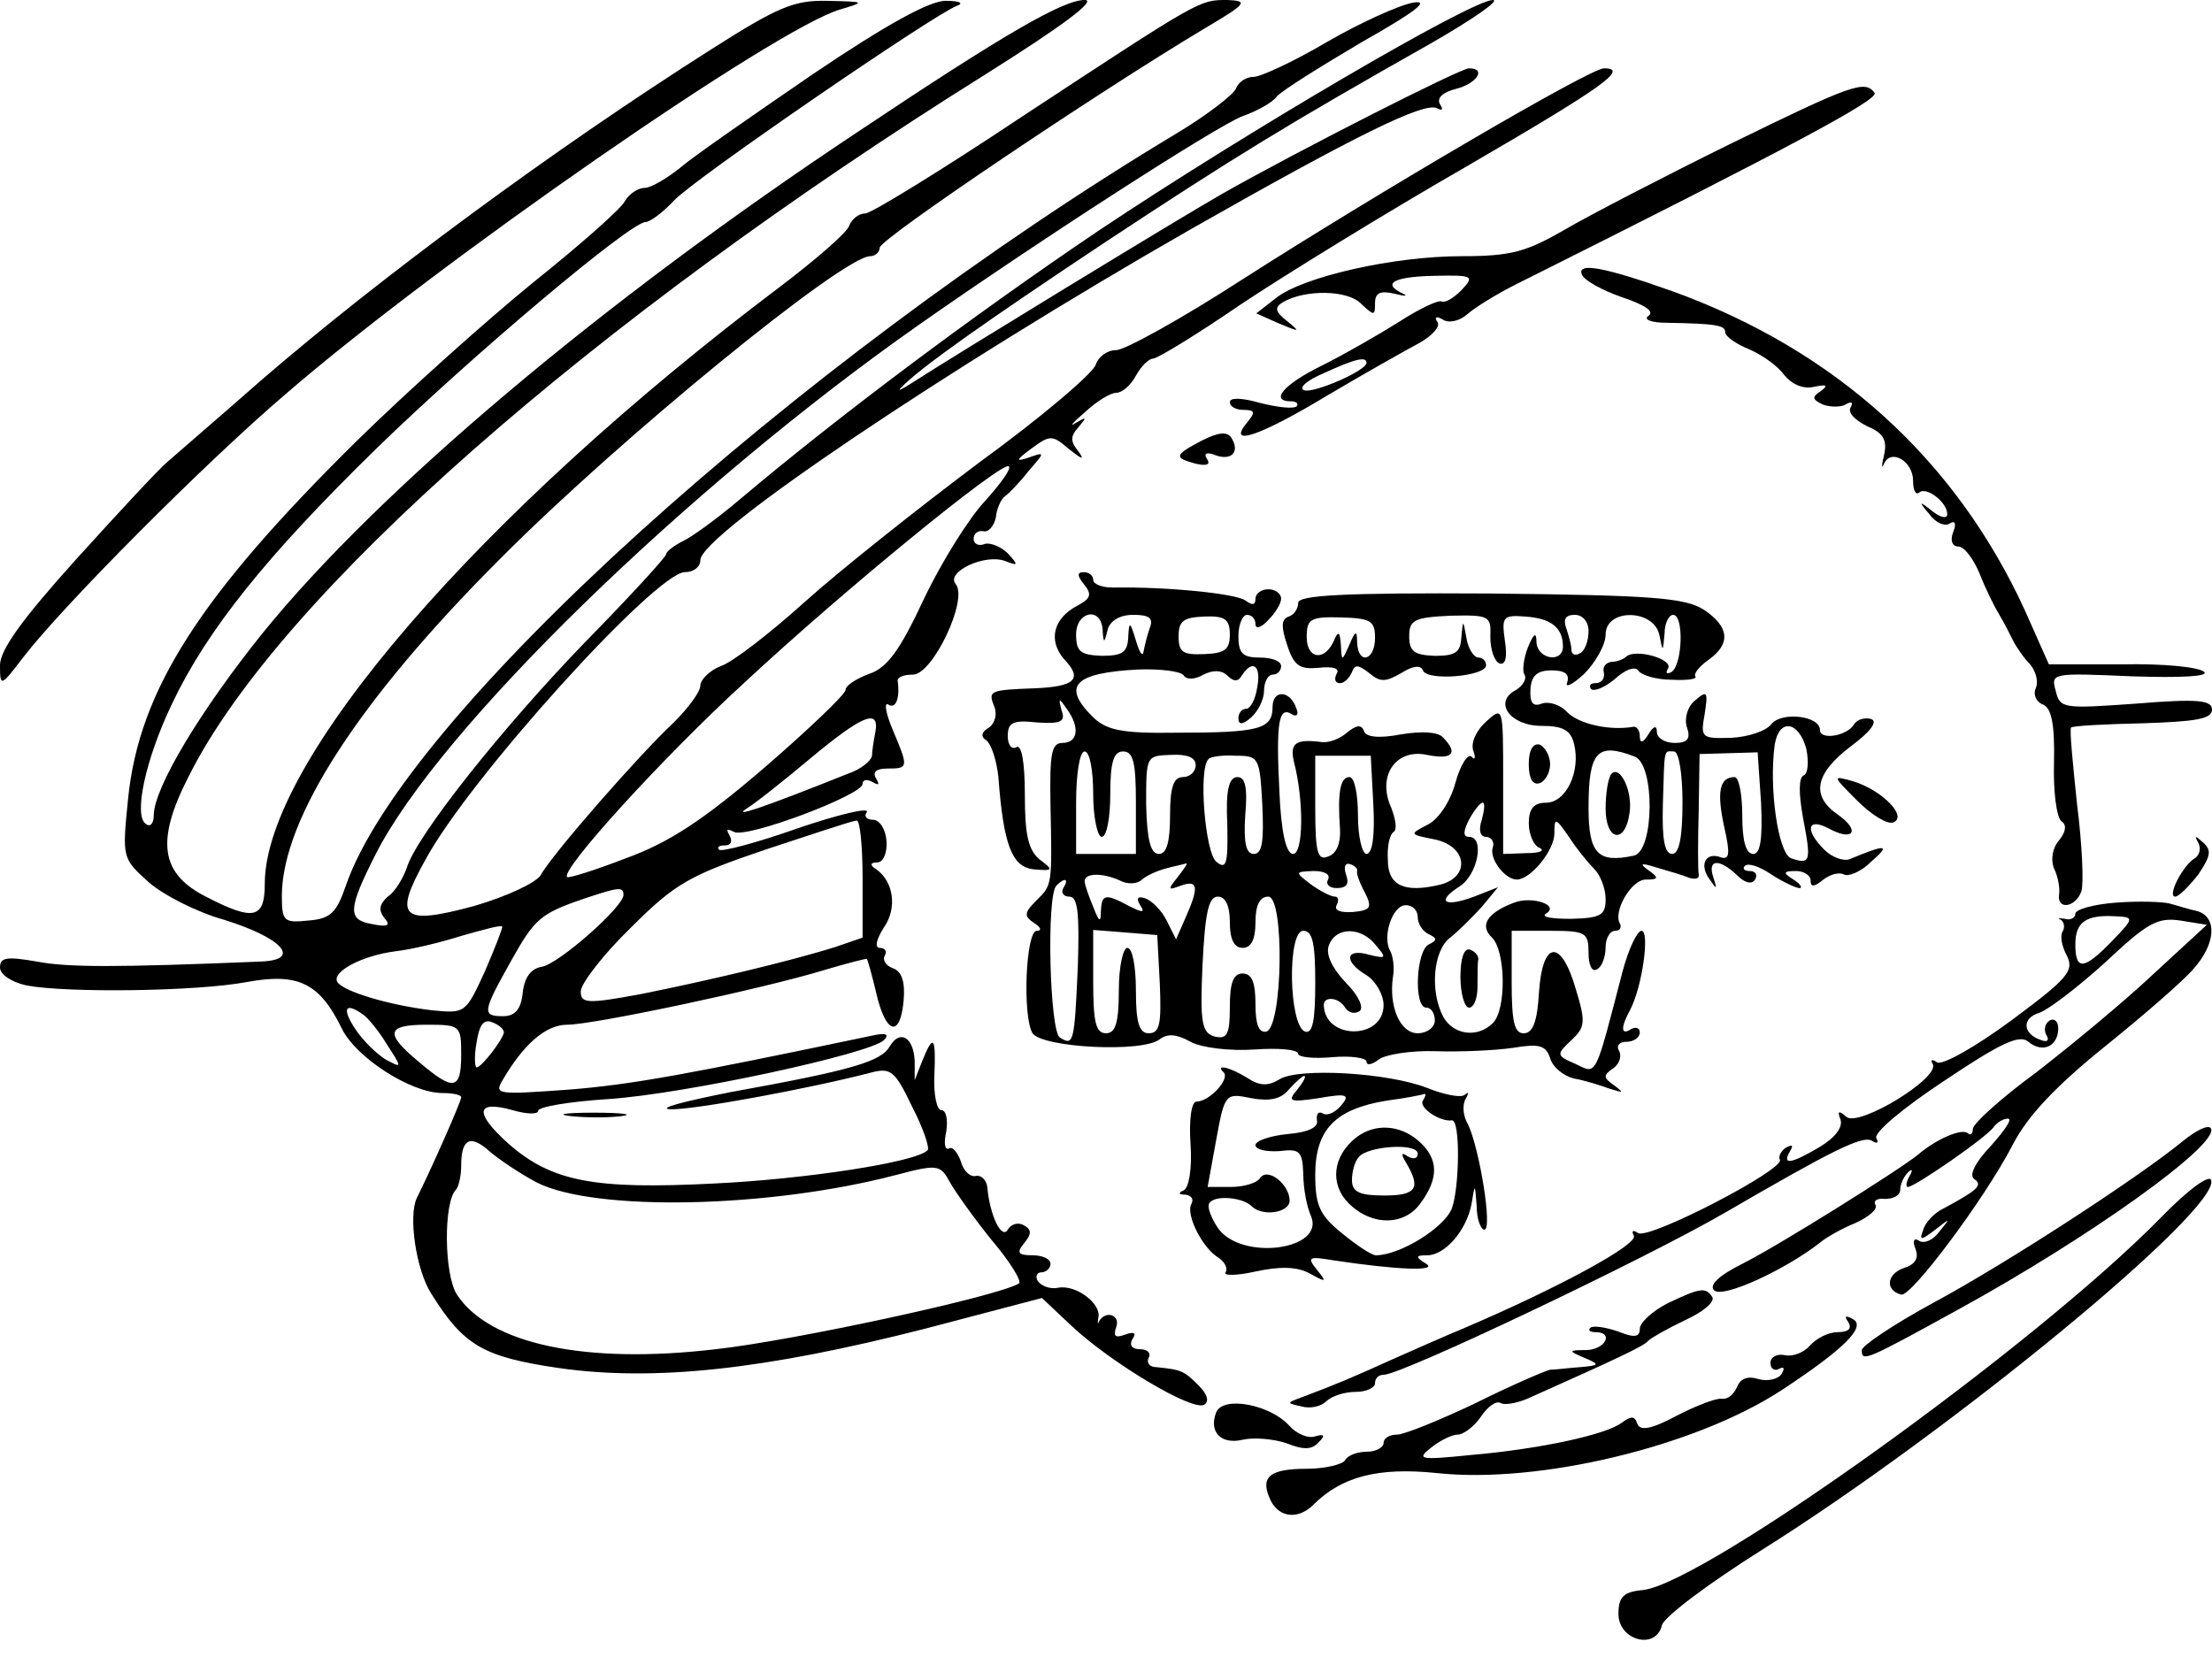 <?xml version="1.0" standalone="no"?>
<!DOCTYPE svg PUBLIC "-//W3C//DTD SVG 20010904//EN"
 "http://www.w3.org/TR/2001/REC-SVG-20010904/DTD/svg10.dtd">
<svg version="1.0" xmlns="http://www.w3.org/2000/svg"
 width="259pt" height="194pt" viewBox="0 0 259 194"
 preserveAspectRatio="xMidYMid meet">
<g transform="translate(0,194) scale(0.1,-0.1)"
fill="#000000" stroke="none">
<path d="M834 1883 c-186 -118 -389 -268 -529 -389 -50 -44 -99 -86 -108 -94
-10 -8 -58 -60 -107 -114 -64 -71 -90 -107 -90 -125 0 -26 1 -25 27 9 46 60
213 228 308 309 178 154 575 429 649 450 30 9 29 9 -15 10 -39 1 -58 -7 -135
-56z"/>
<path d="M953 1854 c-70 -48 -141 -97 -156 -110 -16 -13 -35 -24 -42 -24 -8 0
-18 -7 -23 -15 -4 -9 -53 -52 -108 -96 -54 -44 -148 -128 -208 -187 -182 -180
-253 -290 -266 -417 -7 -70 -7 -70 24 -98 17 -15 56 -35 88 -44 68 -21 92 -47
44 -49 -170 -7 -227 -7 -263 0 -35 6 -43 5 -43 -7 0 -8 13 -17 31 -21 48 -9
200 -7 258 4 60 11 85 -1 111 -54 16 -34 81 -76 118 -76 12 0 22 -2 22 -5 0
-5 -36 -86 -52 -118 -10 -21 -1 -84 17 -112 38 -61 61 -74 149 -87 112 -16
241 -2 429 46 l137 36 35 -33 c46 -43 141 -100 155 -92 6 4 4 12 -7 23 -17 17
-20 18 -49 21 -8 0 -12 5 -9 11 3 5 -1 10 -10 10 -10 0 -13 5 -9 12 5 7 2 9
-9 5 -11 -4 -14 -2 -10 9 5 14 -12 20 -20 7 -2 -5 -2 -3 -1 4 4 16 -26 39 -47
35 -9 -2 -20 2 -24 8 -3 5 -1 10 4 10 6 0 11 5 11 10 0 6 -10 10 -21 10 -17 0
-19 3 -10 14 9 11 9 16 0 21 -6 4 -15 2 -19 -5 -7 -12 -21 16 -24 50 -1 8 -7
14 -13 13 -7 -2 -15 6 -18 17 -4 11 -10 18 -14 15 -5 -2 -6 7 -3 20 2 14 0 25
-6 25 -5 0 -9 18 -8 40 2 46 -1 50 -14 18 l-9 -23 0 22 c-1 28 -17 38 -29 18
-10 -18 -43 -28 -187 -54 -55 -11 -86 -19 -70 -20 26 -1 162 24 235 43 23 6
28 2 48 -40 13 -25 21 -49 18 -51 -13 -14 -144 -34 -251 -39 -139 -7 -189 2
-240 47 -40 36 -38 51 5 39 17 -5 30 -5 30 -1 0 5 37 11 83 14 89 6 306 53
322 69 7 7 2 9 -15 5 -215 -45 -279 -57 -354 -63 -84 -6 -88 -6 -77 12 24 41
50 64 75 64 31 0 229 42 301 64 27 8 50 14 50 13 1 -1 6 -19 11 -40 11 -48 28
-53 32 -9 2 22 -2 34 -12 38 -9 3 -13 10 -10 15 3 5 0 9 -6 9 -6 0 -4 10 5 24
16 23 11 54 -9 68 -8 5 -7 8 1 8 7 0 12 11 11 25 -1 14 -8 25 -16 25 -7 0 -11
4 -7 9 3 6 -34 -3 -81 -19 -48 -17 -90 -28 -92 -25 -3 3 0 5 7 5 7 0 9 5 5 12
-4 7 -3 8 5 4 13 -9 151 43 151 56 0 5 5 6 12 2 7 -4 8 -3 4 4 -5 8 0 12 13
12 25 0 25 1 6 46 -8 19 -10 32 -5 29 9 -6 14 8 11 28 0 4 7 7 18 7 23 0 65
88 50 106 -12 14 34 36 58 27 15 -6 16 -5 3 9 -8 8 -21 13 -27 11 -7 -3 -13 0
-13 6 0 6 5 10 11 9 6 -2 13 6 15 16 1 10 6 22 11 25 4 3 17 16 27 29 20 23
20 23 0 16 -15 -5 -15 -3 4 11 22 16 24 16 45 -2 14 -11 17 -12 10 -2 -10 12
-10 18 0 29 10 12 9 12 -3 5 -9 -6 -4 0 10 12 14 13 30 23 37 23 7 0 17 9 23
20 6 11 15 20 20 20 5 0 51 28 102 63 51 34 171 108 265 162 160 93 191 115
161 115 -16 0 -262 -144 -423 -247 -71 -46 -138 -83 -148 -83 -11 0 -21 -8
-24 -17 -3 -10 -64 -62 -137 -115 -72 -54 -164 -127 -205 -164 -40 -36 -84
-70 -97 -74 -13 -5 -24 -16 -24 -23 0 -7 -14 -26 -31 -43 -39 -36 -144 -156
-156 -179 -6 -9 -40 -25 -78 -36 -85 -23 -95 -14 -57 54 51 95 270 337 304
337 10 0 18 6 18 14 0 30 290 225 575 388 190 108 274 150 288 141 6 -3 7 -1
3 5 -4 7 3 14 19 18 24 6 36 24 15 24 -10 0 -201 -97 -289 -147 -51 -29 -321
-194 -361 -220 -14 -9 -20 -12 -15 -7 22 23 97 76 240 171 150 99 212 137 380
232 49 28 82 51 73 51 -25 0 -288 -154 -463 -271 -148 -100 -304 -217 -419
-314 -26 -22 -56 -44 -67 -49 -10 -5 -19 -12 -19 -15 0 -3 -42 -49 -93 -101
-97 -100 -200 -229 -211 -267 -4 -11 -13 -27 -22 -33 -10 -9 -11 -16 -4 -25 8
-9 4 -11 -15 -7 -28 5 -28 17 5 82 74 146 363 428 635 619 138 97 352 235 380
245 17 6 35 16 40 23 6 7 51 35 100 64 62 35 80 49 60 46 -17 -3 -63 -24 -101
-46 -39 -23 -78 -41 -86 -41 -9 0 -18 -6 -21 -14 -3 -7 -34 -31 -69 -52 -448
-269 -905 -683 -973 -881 -11 -32 -18 -39 -44 -41 -29 -3 -31 -1 -31 30 1 90
90 228 255 393 140 141 402 355 434 355 6 0 11 5 11 10 0 10 257 183 381 257
49 29 51 32 26 33 -33 0 -31 1 -241 -137 -93 -62 -176 -113 -183 -113 -8 0
-16 -7 -19 -15 -3 -8 -40 -40 -81 -71 -353 -266 -603 -556 -603 -699 0 -41
-13 -44 -69 -15 -53 27 -59 65 -20 141 106 212 471 533 933 822 89 56 131 87
116 87 -25 0 -93 -39 -265 -154 -300 -199 -562 -420 -698 -588 -73 -91 -127
-181 -127 -213 0 -9 -4 -14 -9 -10 -15 9 -1 75 30 140 41 87 112 175 240 300
111 108 297 265 315 265 5 0 20 11 33 25 23 25 303 217 331 228 9 3 4 6 -12 6
-18 1 -69 -27 -155 -85z m201 -500 c-19 -20 -51 -71 -72 -115 -28 -60 -43 -81
-64 -88 -16 -6 -28 -14 -28 -19 0 -5 -43 -46 -95 -91 -71 -61 -112 -88 -162
-106 -36 -14 -68 -24 -69 -22 -8 8 112 140 207 227 117 109 301 259 310 254 4
-2 -9 -20 -27 -40z m-129 -271 c-2 -10 -4 -23 -4 -28 -1 -6 -13 -16 -28 -21
-100 -40 -136 -52 -119 -41 10 6 44 33 75 59 60 50 81 59 76 31z m-15 -172 l0
-69 -32 -11 c-54 -17 -152 -40 -227 -55 -64 -12 -71 -11 -71 3 0 9 26 43 59
75 52 52 69 61 157 91 55 18 102 34 107 34 4 1 7 -30 7 -68z m-280 -19 c0 -14
-75 -80 -95 -84 -13 -2 -21 -12 -23 -31 -2 -19 -9 -27 -23 -27 -25 0 -24 5 9
64 28 50 34 56 87 74 39 13 45 14 45 4z m-162 -89 c-23 -50 -23 -50 -63 -46
-50 6 -103 22 -110 33 -7 12 29 31 68 36 18 2 52 10 77 18 25 7 46 13 48 11 1
-1 -8 -24 -20 -52z m-143 -51 c6 -4 19 -20 28 -35 18 -28 18 -28 -1 -18 -10 6
-27 22 -36 36 -16 24 -12 32 9 17z m165 -21 c-1 -8 -26 -41 -32 -41 -2 0 -3
13 0 29 3 20 8 28 18 24 8 -3 14 -8 14 -12z m-50 -26 c0 -42 -9 -43 -49 -9
-41 34 -39 44 9 44 39 0 40 -1 40 -35z m89 -150 c68 -34 271 -30 420 9 49 13
52 12 63 -8 6 -11 28 -42 49 -68 22 -26 36 -49 32 -51 -24 -15 -264 -67 -355
-77 -153 -18 -265 6 -303 64 -15 23 -16 108 -1 123 3 3 6 16 6 28 0 32 11 37
34 16 12 -10 36 -26 55 -36z"/>
<path d="M2025 1771 c-77 -38 -164 -83 -193 -100 -45 -26 -63 -31 -120 -31
-81 0 -186 -24 -218 -49 l-23 -18 27 -12 c24 -10 25 -10 9 3 -14 11 -15 16 -5
22 25 15 76 15 92 -2 15 -14 16 -14 16 1 0 12 6 15 23 11 12 -3 16 -3 10 0
-26 12 -11 20 36 21 46 1 48 0 32 -17 -9 -9 -19 -15 -23 -13 -4 2 -27 -9 -50
-24 -24 -15 -64 -38 -90 -51 -45 -22 -62 -42 -36 -42 6 0 9 -3 6 -6 -4 -3 -22
-1 -42 4 -21 6 -36 7 -36 1 0 -5 7 -9 16 -9 14 0 14 -3 4 -15 -24 -29 15 -16
96 33 44 26 92 53 107 61 14 8 24 19 20 24 -4 6 -1 7 6 3 7 -5 20 -2 29 6 9 8
35 24 57 35 322 161 424 216 420 224 -11 16 -27 10 -170 -60z m-425 -256 c0
-9 -62 -36 -73 -32 -7 3 4 12 23 20 37 17 50 20 50 12z"/>
<path d="M1852 1619 c2 -7 24 -19 47 -27 27 -9 39 -17 31 -22 -6 -4 3 -8 22
-8 58 -1 68 -3 68 -11 0 -5 13 -14 28 -20 16 -7 34 -20 41 -30 9 -11 22 -17
35 -14 15 3 17 2 8 -5 -11 -7 -10 -10 3 -16 9 -3 22 -3 27 1 6 3 8 2 5 -4 -4
-6 5 -15 19 -22 19 -8 24 -16 20 -34 -3 -12 -3 -17 0 -10 8 18 34 3 34 -20 0
-11 3 -17 7 -14 8 8 33 -11 33 -25 0 -6 -8 -4 -17 3 -16 13 -17 12 -4 -3 7
-10 18 -15 24 -11 6 4 8 0 4 -10 -4 -10 -1 -17 6 -17 7 0 18 -15 25 -32 7 -18
18 -40 23 -48 5 -8 12 -22 16 -30 4 -8 13 -21 20 -28 6 -7 10 -19 7 -27 -4 -8
0 -17 8 -20 10 -4 14 -23 13 -68 -1 -34 3 -65 9 -69 6 -4 5 -12 -3 -22 -8 -9
-10 -23 -6 -33 5 -10 7 -24 6 -30 -3 -19 19 -16 26 3 3 9 1 55 -5 102 -5 48
-9 88 -7 90 2 2 39 4 84 5 62 2 81 5 81 16 0 11 -16 13 -89 7 -85 -6 -89 -6
-94 15 -6 21 -4 21 89 17 59 -2 90 0 85 5 -6 6 -49 10 -96 9 l-86 0 -28 63
c-81 177 -222 305 -413 374 -79 28 -111 34 -106 20z"/>
<path d="M1407 1424 c-32 -17 -33 -20 -7 -27 13 -3 18 -1 13 6 -4 6 0 8 10 4
19 -7 29 4 19 20 -5 8 -15 7 -35 -3z"/>
<path d="M1269 1256 c10 -12 8 -17 -7 -25 -29 -15 -35 -41 -16 -63 22 -23 13
-32 -34 -34 -54 -2 -55 -3 -48 -21 4 -9 1 -20 -6 -25 -9 -5 -10 -11 -3 -15 6
-5 12 -24 14 -43 6 -80 16 -105 41 -108 23 -2 24 -1 8 11 -14 11 -18 29 -18
76 0 39 -4 60 -10 56 -5 -3 -10 2 -10 13 0 16 6 19 34 16 28 -2 34 1 29 14 -4
15 -3 15 6 2 16 -22 13 -40 -5 -40 -13 0 -15 -13 -14 -72 2 -97 2 -94 -17
-113 -14 -14 -14 -18 -2 -26 8 -5 9 -9 3 -9 -13 0 -17 -100 -5 -120 12 -17
129 -23 149 -7 9 7 20 6 36 -3 13 -7 46 -11 75 -9 28 2 51 0 51 -5 0 -4 18 -6
40 -4 22 2 40 -1 40 -5 0 -5 6 -4 14 2 7 6 38 11 67 10 30 -1 71 1 91 4 30 5
38 3 43 -12 3 -11 16 -21 28 -24 12 -2 31 -8 42 -12 16 -5 17 -5 5 4 -13 9
-13 12 -1 20 7 5 10 14 7 20 -4 6 0 11 8 11 9 0 16 5 16 11 0 5 -4 7 -10 4
-12 -8 -13 1 -1 23 14 27 23 92 13 92 -5 0 -15 -21 -22 -47 -33 -127 -30 -121
-55 -109 -23 10 -23 11 -5 28 16 15 17 21 5 60 -17 59 -39 57 -43 -4 -2 -34
-7 -48 -18 -48 -11 0 -14 14 -14 60 l0 60 45 0 c42 0 45 -2 45 -26 0 -14 4
-23 10 -19 6 3 10 15 10 26 0 10 5 19 11 19 5 0 8 3 6 8 -9 14 13 52 30 52 15
0 16 2 3 11 -11 8 -9 9 10 3 14 -4 31 -9 38 -12 7 -2 12 -1 11 4 -1 5 -1 39 0
75 l1 66 34 1 34 1 4 -59 c2 -43 -1 -60 -9 -60 -9 0 -13 16 -13 45 0 25 -4 45
-9 45 -18 0 -21 -18 -12 -59 7 -31 6 -38 -4 -35 -18 7 -26 -9 -13 -26 8 -12 9
-12 4 3 -7 21 7 22 28 2 9 -9 17 -11 21 -5 3 5 1 10 -6 10 -7 0 -9 3 -6 6 4 4
18 -1 31 -10 14 -9 29 -16 33 -16 4 0 1 5 -7 10 -13 8 -12 10 3 10 9 0 17 -5
17 -11 0 -8 4 -8 15 1 8 6 18 9 24 6 5 -3 20 3 32 15 23 20 18 21 -25 3 -7 -3
-21 2 -30 11 -23 23 -20 38 5 25 29 -16 38 -3 11 16 -32 22 -27 48 15 80 23
17 32 29 24 32 -7 2 -16 0 -20 -6 -8 -14 -40 -19 -40 -7 0 17 -45 22 -57 7 -6
-8 -27 -15 -47 -16 -35 -1 -36 0 -31 28 4 26 3 28 -11 16 -9 -7 -13 -21 -10
-31 5 -14 1 -19 -14 -19 -12 0 -21 6 -21 13 0 8 -4 7 -10 -3 -6 -10 -10 -11
-10 -2 0 6 -3 11 -7 11 -28 -5 -64 3 -78 17 -8 9 -22 13 -30 10 -10 -4 -14 1
-13 17 1 16 8 22 25 22 16 0 21 -5 18 -14 -3 -7 6 -3 20 10 13 13 25 34 25 46
0 31 57 30 63 -1 4 -20 4 -20 6 2 0 12 5 22 10 22 13 0 11 -59 -2 -67 -6 -3
-7 -1 -4 4 7 11 -38 24 -49 14 -3 -3 -11 -6 -17 -6 -7 -1 -11 -6 -9 -13 1 -7
-3 -12 -10 -12 -6 0 -8 -3 -5 -7 4 -3 16 2 28 12 12 11 23 15 27 10 4 -6 22
-11 40 -11 18 -1 30 1 27 4 -2 3 4 11 15 19 27 19 25 39 -5 59 -22 14 -60 17
-250 19 -173 1 -225 -2 -225 -11 0 -7 -5 -14 -11 -16 -9 -3 -9 -12 -2 -33 8
-25 15 -29 37 -27 18 2 25 -1 21 -7 -3 -6 -2 -11 4 -11 5 0 11 6 14 13 3 9 7
9 20 -1 13 -11 19 -11 38 0 14 9 23 9 25 3 5 -13 74 -7 74 6 0 5 -4 9 -9 9 -5
0 -12 10 -14 23 -4 22 -4 22 -6 0 -1 -17 -7 -21 -31 -21 -24 1 -30 5 -30 23 0
19 6 22 48 24 46 1 48 0 47 -25 0 -15 5 -29 11 -31 7 -2 9 8 6 27 -4 28 -2 30
24 28 30 -2 44 -13 44 -35 0 -20 -30 -15 -31 5 0 12 -3 11 -10 -6 -5 -13 -7
-28 -4 -32 3 -5 -2 -13 -10 -18 -27 -14 -7 -42 30 -42 25 0 34 -5 38 -21 8
-32 -9 -69 -33 -69 -14 0 -20 -7 -20 -24 0 -13 6 -27 13 -29 6 -3 0 -6 -15 -6
l-28 -1 0 87 c0 86 0 86 -20 68 -12 -11 -18 -25 -15 -34 3 -8 2 -12 -2 -7 -4
4 -13 -9 -19 -31 -6 -22 -20 -43 -33 -49 -21 -11 -21 -11 9 -17 38 -8 42 -44
6 -53 -42 -10 -61 -1 -61 29 -1 16 2 30 7 33 4 3 2 15 -3 28 -17 37 5 70 42
62 30 -6 37 2 18 21 -6 6 -25 7 -49 3 -26 -5 -41 -3 -43 4 -3 8 -9 7 -20 -2
-8 -7 -21 -12 -29 -11 -31 4 -38 -1 -33 -23 12 -46 11 -108 -1 -108 -8 0 -14
25 -16 73 -4 80 -1 100 14 91 6 -4 9 -1 6 6 -7 22 -28 23 -28 2 0 -26 -16 -30
-113 -30 -64 -1 -82 3 -98 19 -36 36 -21 51 53 55 26 1 51 -2 54 -7 3 -5 13
-5 23 1 12 6 22 5 28 -1 8 -8 13 -7 17 0 13 20 23 11 18 -14 -2 -14 -8 -25
-13 -25 -5 0 -9 -5 -9 -11 0 -8 5 -8 15 1 8 7 15 21 15 31 0 11 5 19 10 19 6
0 10 5 10 10 0 6 -11 10 -25 10 -20 0 -25 5 -25 25 0 14 5 25 10 25 6 0 10 -5
10 -11 0 -6 7 -4 15 5 8 8 15 19 15 25 0 6 -7 11 -15 11 -8 0 -15 -5 -15 -11
0 -8 -4 -8 -12 -2 -12 8 -91 16 -155 15 -13 0 -23 4 -23 9 0 5 -5 9 -11 9 -8
0 -8 -4 0 -14z m22 -53 c1 -17 2 -17 6 0 3 10 14 17 30 17 19 0 24 -4 19 -16
-3 -9 -6 -21 -7 -27 -1 -7 -5 -1 -9 13 -7 23 -8 23 -9 3 -1 -17 -7 -21 -31
-21 -25 1 -30 5 -30 25 0 27 29 33 31 6z m149 -6 c0 -18 -6 -22 -30 -23 -25
-1 -30 2 -30 21 0 18 6 22 30 23 24 1 30 -3 30 -21z m170 -4 c0 -27 -20 -32
-21 -5 0 14 -2 14 -9 -3 -9 -20 -9 -20 -10 0 -1 15 -3 17 -8 5 -11 -25 -32
-22 -32 4 0 21 4 24 40 23 35 -1 40 -4 40 -24z m250 8 c0 -11 -4 -23 -10 -26
-5 -3 -10 -2 -10 4 0 5 -3 16 -6 25 -4 11 -1 16 10 16 9 0 16 -8 16 -19z m255
-138 c3 -15 2 -29 -3 -31 -6 -2 -6 -21 -1 -49 10 -52 9 -56 -14 -48 -15 6 -26
82 -19 133 5 31 28 28 37 -5z m-835 -53 c0 -27 5 -50 10 -50 6 0 10 23 10 50
0 38 4 50 15 50 12 0 15 -13 15 -60 l0 -60 -35 0 -35 0 0 60 c0 33 4 60 10 60
6 0 10 -22 10 -50z m120 34 c0 -8 -7 -14 -15 -14 -11 0 -15 -12 -15 -45 0 -31
-4 -45 -13 -45 -10 0 -14 17 -15 58 0 57 0 57 29 58 19 1 29 -3 29 -12z m78
-46 c2 -43 0 -58 -10 -58 -9 0 -12 13 -10 45 3 33 0 45 -9 45 -10 0 -14 -15
-12 -55 1 -47 -1 -54 -13 -44 -13 11 -21 109 -9 120 2 3 17 5 32 4 27 0 28 -2
31 -57z m130 0 c2 -36 -1 -58 -8 -58 -5 0 -10 20 -10 45 0 25 -4 45 -10 45
-11 0 -14 -19 -11 -61 1 -16 -4 -29 -14 -32 -12 -5 -15 4 -15 56 l0 62 33 0
32 0 3 -57z m306 56 c24 -9 23 -111 -1 -116 -42 -9 -53 2 -53 56 0 66 10 77
54 60z m56 -54 c0 -41 -4 -60 -12 -60 -9 0 -12 17 -11 57 2 70 1 63 13 63 6 0
10 -27 10 -60z m-235 -20 c-4 -12 -2 -20 5 -20 6 0 10 -6 8 -12 -5 -13 14 -38
28 -38 16 0 44 34 44 54 0 19 1 19 17 -4 9 -14 23 -31 30 -38 7 -7 13 -23 13
-35 0 -19 -6 -22 -40 -23 -23 0 -36 2 -30 6 17 10 -16 21 -37 13 -32 -12 -41
-27 -26 -41 16 -16 17 -84 1 -100 -18 -18 -46 -14 -58 7 -16 30 -12 78 8 93 9
7 26 24 37 36 l19 23 -28 -11 c-35 -13 -45 -6 -17 12 21 13 30 58 11 58 -7 0
-7 6 0 20 6 11 13 20 16 20 3 0 2 -9 -1 -20z m-356 -67 c-12 -15 -12 -16 4
-10 20 7 21 -2 5 -38 l-11 -25 -11 22 c-6 12 -17 23 -25 26 -9 3 -11 0 -6 -8
6 -9 3 -9 -13 -1 -28 15 -32 14 -33 -6 0 -14 -2 -13 -9 5 -5 12 -10 26 -10 30
0 10 21 10 41 1 9 -5 20 -4 25 0 5 5 18 11 29 14 11 3 22 5 24 6 2 0 -3 -7
-10 -16z m210 7 c-1 -3 3 -14 9 -25 9 -18 7 -21 -14 -23 -15 -1 -22 2 -19 8 3
6 2 10 -2 10 -5 0 -18 7 -29 15 -18 14 -18 14 4 15 13 0 20 -4 17 -10 -3 -5 1
-10 10 -10 12 0 15 5 11 16 -3 9 -1 14 5 12 6 -2 9 -6 8 -8z m-344 -20 c-3 -5
0 -10 7 -10 10 0 12 -19 10 -82 -4 -90 -5 -93 -21 -83 -12 7 -16 167 -4 178
10 10 15 8 8 -3z m195 -40 c0 -20 5 -30 15 -30 10 0 15 10 15 30 0 20 5 30 15
30 19 0 17 -151 -2 -158 -9 -2 -13 8 -13 32 0 25 -4 36 -15 36 -11 0 -15 -11
-15 -39 0 -32 -3 -38 -17 -35 -16 4 -18 16 -15 84 3 61 7 80 18 80 9 0 14 -11
14 -30z m220 6 c0 -8 6 -17 13 -20 10 -5 10 -7 0 -12 -15 -7 -18 -74 -3 -74 6
0 10 -7 10 -15 0 -8 -9 -15 -20 -15 -21 0 -34 32 -29 66 2 11 0 24 -3 30 -10
16 2 54 18 54 8 0 14 -6 14 -14z m-302 -78 c2 -47 0 -58 -13 -58 -11 0 -15 12
-15 50 0 28 -4 50 -10 50 -5 0 -10 -22 -10 -50 0 -38 -4 -50 -15 -50 -12 0
-15 13 -15 61 l0 60 38 -3 37 -3 3 -57z m182 1 c0 -44 -3 -60 -12 -57 -19 7
-21 118 -2 118 11 0 14 -15 14 -61z m71 44 c13 -15 12 -16 -8 -11 -28 8 -30
-8 -3 -24 11 -7 20 -23 20 -35 0 -41 -69 -41 -70 0 0 11 18 9 25 -3 4 -6 11
-8 17 -4 5 4 -1 18 -16 33 -17 18 -24 34 -20 44 8 22 38 22 55 0z"/>
<path d="M1887 1034 c-4 -4 -7 -23 -7 -41 0 -38 23 -42 28 -5 4 25 -11 56 -21
46z"/>
<path d="M1710 796 c0 -20 5 -36 10 -36 6 0 10 11 10 25 0 14 0 28 1 32 0 4
-4 9 -10 11 -7 2 -11 -11 -11 -32z"/>
<path d="M1790 1045 c0 -17 5 -25 13 -22 6 2 12 12 12 22 0 10 -6 20 -12 23
-8 2 -13 -6 -13 -23z"/>
<path d="M2175 1002 c16 -16 35 -28 42 -25 17 7 -14 38 -47 48 -25 7 -25 7 5
-23z"/>
<path d="M2574 953 c3 -6 2 -14 -4 -18 -14 -8 -33 -45 -23 -45 4 0 16 12 27
26 14 21 16 28 6 37 -10 9 -11 9 -6 0z"/>
<path d="M2478 883 c-27 -2 -48 -8 -48 -13 0 -5 -6 -8 -12 -6 -7 1 -10 1 -5
-1 4 -3 5 -9 2 -14 -3 -5 -1 -17 5 -28 9 -18 1 -27 -65 -76 -42 -31 -81 -53
-87 -49 -6 4 -8 3 -5 -2 9 -16 -86 -74 -101 -62 -9 8 -11 7 -7 -3 3 -9 -6 -21
-24 -32 -34 -20 -45 -22 -35 -5 4 7 3 8 -5 4 -6 -4 -9 -11 -7 -14 7 -11 -153
-94 -166 -86 -6 4 -8 3 -5 -3 6 -10 -88 -61 -198 -108 -22 -9 -60 -26 -85 -37
-44 -20 -65 -29 -105 -44 -19 -7 -19 -7 -1 -11 10 -3 23 0 29 6 6 6 21 11 34
11 13 0 23 5 23 10 0 6 4 10 10 10 21 0 307 136 400 190 124 72 161 91 172 84
6 -4 8 -2 5 3 -4 6 32 36 79 67 67 45 89 55 99 46 17 -14 35 -5 35 16 0 8 -5
12 -10 9 -6 -4 -7 -11 -4 -17 4 -6 1 -9 -6 -6 -22 7 -23 26 -2 32 11 4 45 30
77 59 49 46 61 53 88 49 l31 -5 -63 -58 c-35 -33 -97 -84 -137 -115 -41 -30
-74 -60 -74 -66 0 -6 -3 -8 -6 -5 -7 6 -37 -7 -58 -25 -22 -18 -164 -107 -206
-128 -28 -14 -39 -25 -33 -31 10 -10 83 24 123 55 8 7 28 18 43 24 15 7 26 16
23 21 -3 5 2 8 11 7 10 0 18 4 18 11 0 6 4 15 9 20 5 5 6 3 2 -4 -4 -7 -5 -13
-2 -13 8 0 95 60 101 71 4 5 11 9 16 9 6 0 -4 -14 -20 -32 -19 -20 -26 -35
-19 -39 10 -7 3 -13 -36 -34 -11 -5 -22 -17 -24 -25 -5 -13 -3 -13 14 0 18 14
18 14 5 -2 -7 -10 -18 -15 -24 -11 -6 4 -8 0 -4 -10 4 -11 -1 -18 -14 -22 -20
-7 -22 -26 -3 -31 11 -4 98 112 131 176 17 33 50 68 107 114 46 37 93 78 104
91 27 30 28 61 5 68 -10 2 -25 7 -33 9 -8 2 -36 3 -62 1z m-5 -45 c-33 -34
-43 -35 -43 -4 0 26 12 35 47 33 22 -1 22 -2 -4 -29z"/>
<path d="M1433 684 c7 -8 -17 -34 -32 -34 -6 0 -9 -21 -7 -50 2 -29 -2 -51 -8
-54 -7 -3 -6 -5 2 -5 7 -1 10 -5 7 -11 -7 -12 13 -52 32 -63 7 -5 11 -12 8
-17 -3 -4 13 -4 35 1 28 6 48 6 63 -2 20 -11 21 -11 9 4 -12 15 -10 16 20 11
73 -11 122 -13 108 -4 -13 8 -13 10 1 10 21 0 46 29 52 60 4 25 4 24 6 -2 0
-16 5 -28 9 -28 10 0 -6 96 -19 123 -6 10 -7 23 -3 30 4 7 4 9 -1 5 -4 -4 -24
0 -44 8 -46 18 -151 24 -173 10 -13 -8 -23 -8 -38 2 -21 13 -38 16 -27 6z m86
-20 c-12 -14 -9 -15 25 -10 34 6 37 4 26 -9 -7 -8 -16 -12 -21 -9 -5 3 -8 0
-7 -8 2 -8 -10 -14 -34 -16 -21 -2 -38 -8 -38 -13 0 -5 12 -8 28 -7 24 3 27 0
28 -27 0 -16 4 -38 9 -49 17 -40 -82 -53 -109 -14 -8 12 -13 25 -10 29 6 10
40 7 50 -4 13 -12 44 -7 44 7 0 19 -26 40 -35 26 -3 -5 -18 -10 -34 -10 l-27
0 10 55 c10 55 11 55 41 49 22 -4 35 -1 44 10 8 9 16 16 18 16 3 0 -1 -7 -8
-16z m147 -13 c-5 -8 20 -25 34 -23 10 1 9 -78 0 -103 -9 -23 -61 -55 -89 -55
-5 0 -23 12 -40 26 -26 21 -31 33 -31 68 0 53 23 77 83 87 23 3 43 7 45 8 2 0
1 -3 -2 -8z"/>
<path d="M1588 608 c-28 -22 -31 -55 -9 -77 27 -27 66 -27 85 1 21 29 20 51
-2 71 -22 20 -52 22 -74 5z m72 -19 c0 -6 -5 -7 -12 -3 -7 5 -8 3 -2 -7 18
-30 13 -39 -25 -39 -29 0 -38 4 -38 18 0 9 3 22 8 27 10 13 69 17 69 4z"/>
<path d="M668 633 c18 -2 45 -2 60 0 15 2 0 4 -33 4 -33 0 -45 -2 -27 -4z"/>
<path d="M2555 603 c-50 -41 -203 -141 -292 -189 -46 -25 -83 -50 -83 -55 0
-14 3 -13 112 47 155 85 304 192 297 212 -2 6 -17 -1 -34 -15z"/>
<path d="M2530 514 c-147 -150 -533 -427 -606 -436 -23 -2 -29 -8 -29 -28 0
-31 44 -43 51 -13 3 10 55 49 117 88 223 140 537 399 526 433 -2 7 -27 -11
-59 -44z"/>
<path d="M1953 414 c-18 -9 -33 -23 -33 -30 0 -10 -6 -11 -26 -3 -15 5 -29 7
-32 4 -3 -3 0 -5 6 -5 22 0 12 -20 -10 -21 -22 0 -22 -1 -3 -9 19 -8 18 -9 -5
-11 -14 -1 -29 -3 -35 -3 -5 -1 -45 -18 -87 -39 -42 -20 -84 -37 -92 -37 -9 0
-16 -4 -16 -10 0 -5 -9 -10 -19 -10 -11 0 -23 -4 -26 -10 -3 -5 -24 -10 -45
-10 -42 0 -54 -9 -44 -33 9 -24 33 -28 52 -9 33 33 76 44 144 37 120 -13 303
31 404 97 73 48 99 74 84 83 -9 5 -11 4 -6 -3 5 -8 0 -12 -12 -12 -11 0 -25
-7 -33 -16 -7 -8 -20 -13 -29 -11 -9 2 -17 -2 -17 -9 0 -7 5 -10 10 -7 6 3 7
1 3 -6 -4 -6 -16 -9 -27 -6 -12 4 -21 1 -25 -9 -4 -9 -11 -15 -18 -14 -6 1
-30 -8 -53 -20 -30 -16 -43 -18 -46 -9 -3 9 -7 9 -18 1 -18 -14 -96 -31 -178
-38 -59 -6 -63 -5 -45 9 10 8 24 15 31 15 6 0 19 9 27 21 8 12 18 19 23 16 5
-3 22 0 38 8 94 42 131 59 135 65 3 3 22 14 43 24 20 9 35 21 32 27 -8 12 -14
11 -52 -7z"/>
<path d="M1424 286 c-9 -23 6 -38 31 -32 13 3 36 1 51 -4 20 -8 30 -8 38 1 8
8 7 10 -4 7 -8 -3 -22 3 -30 12 -22 25 -78 36 -86 16z"/>
</g>
</svg>
